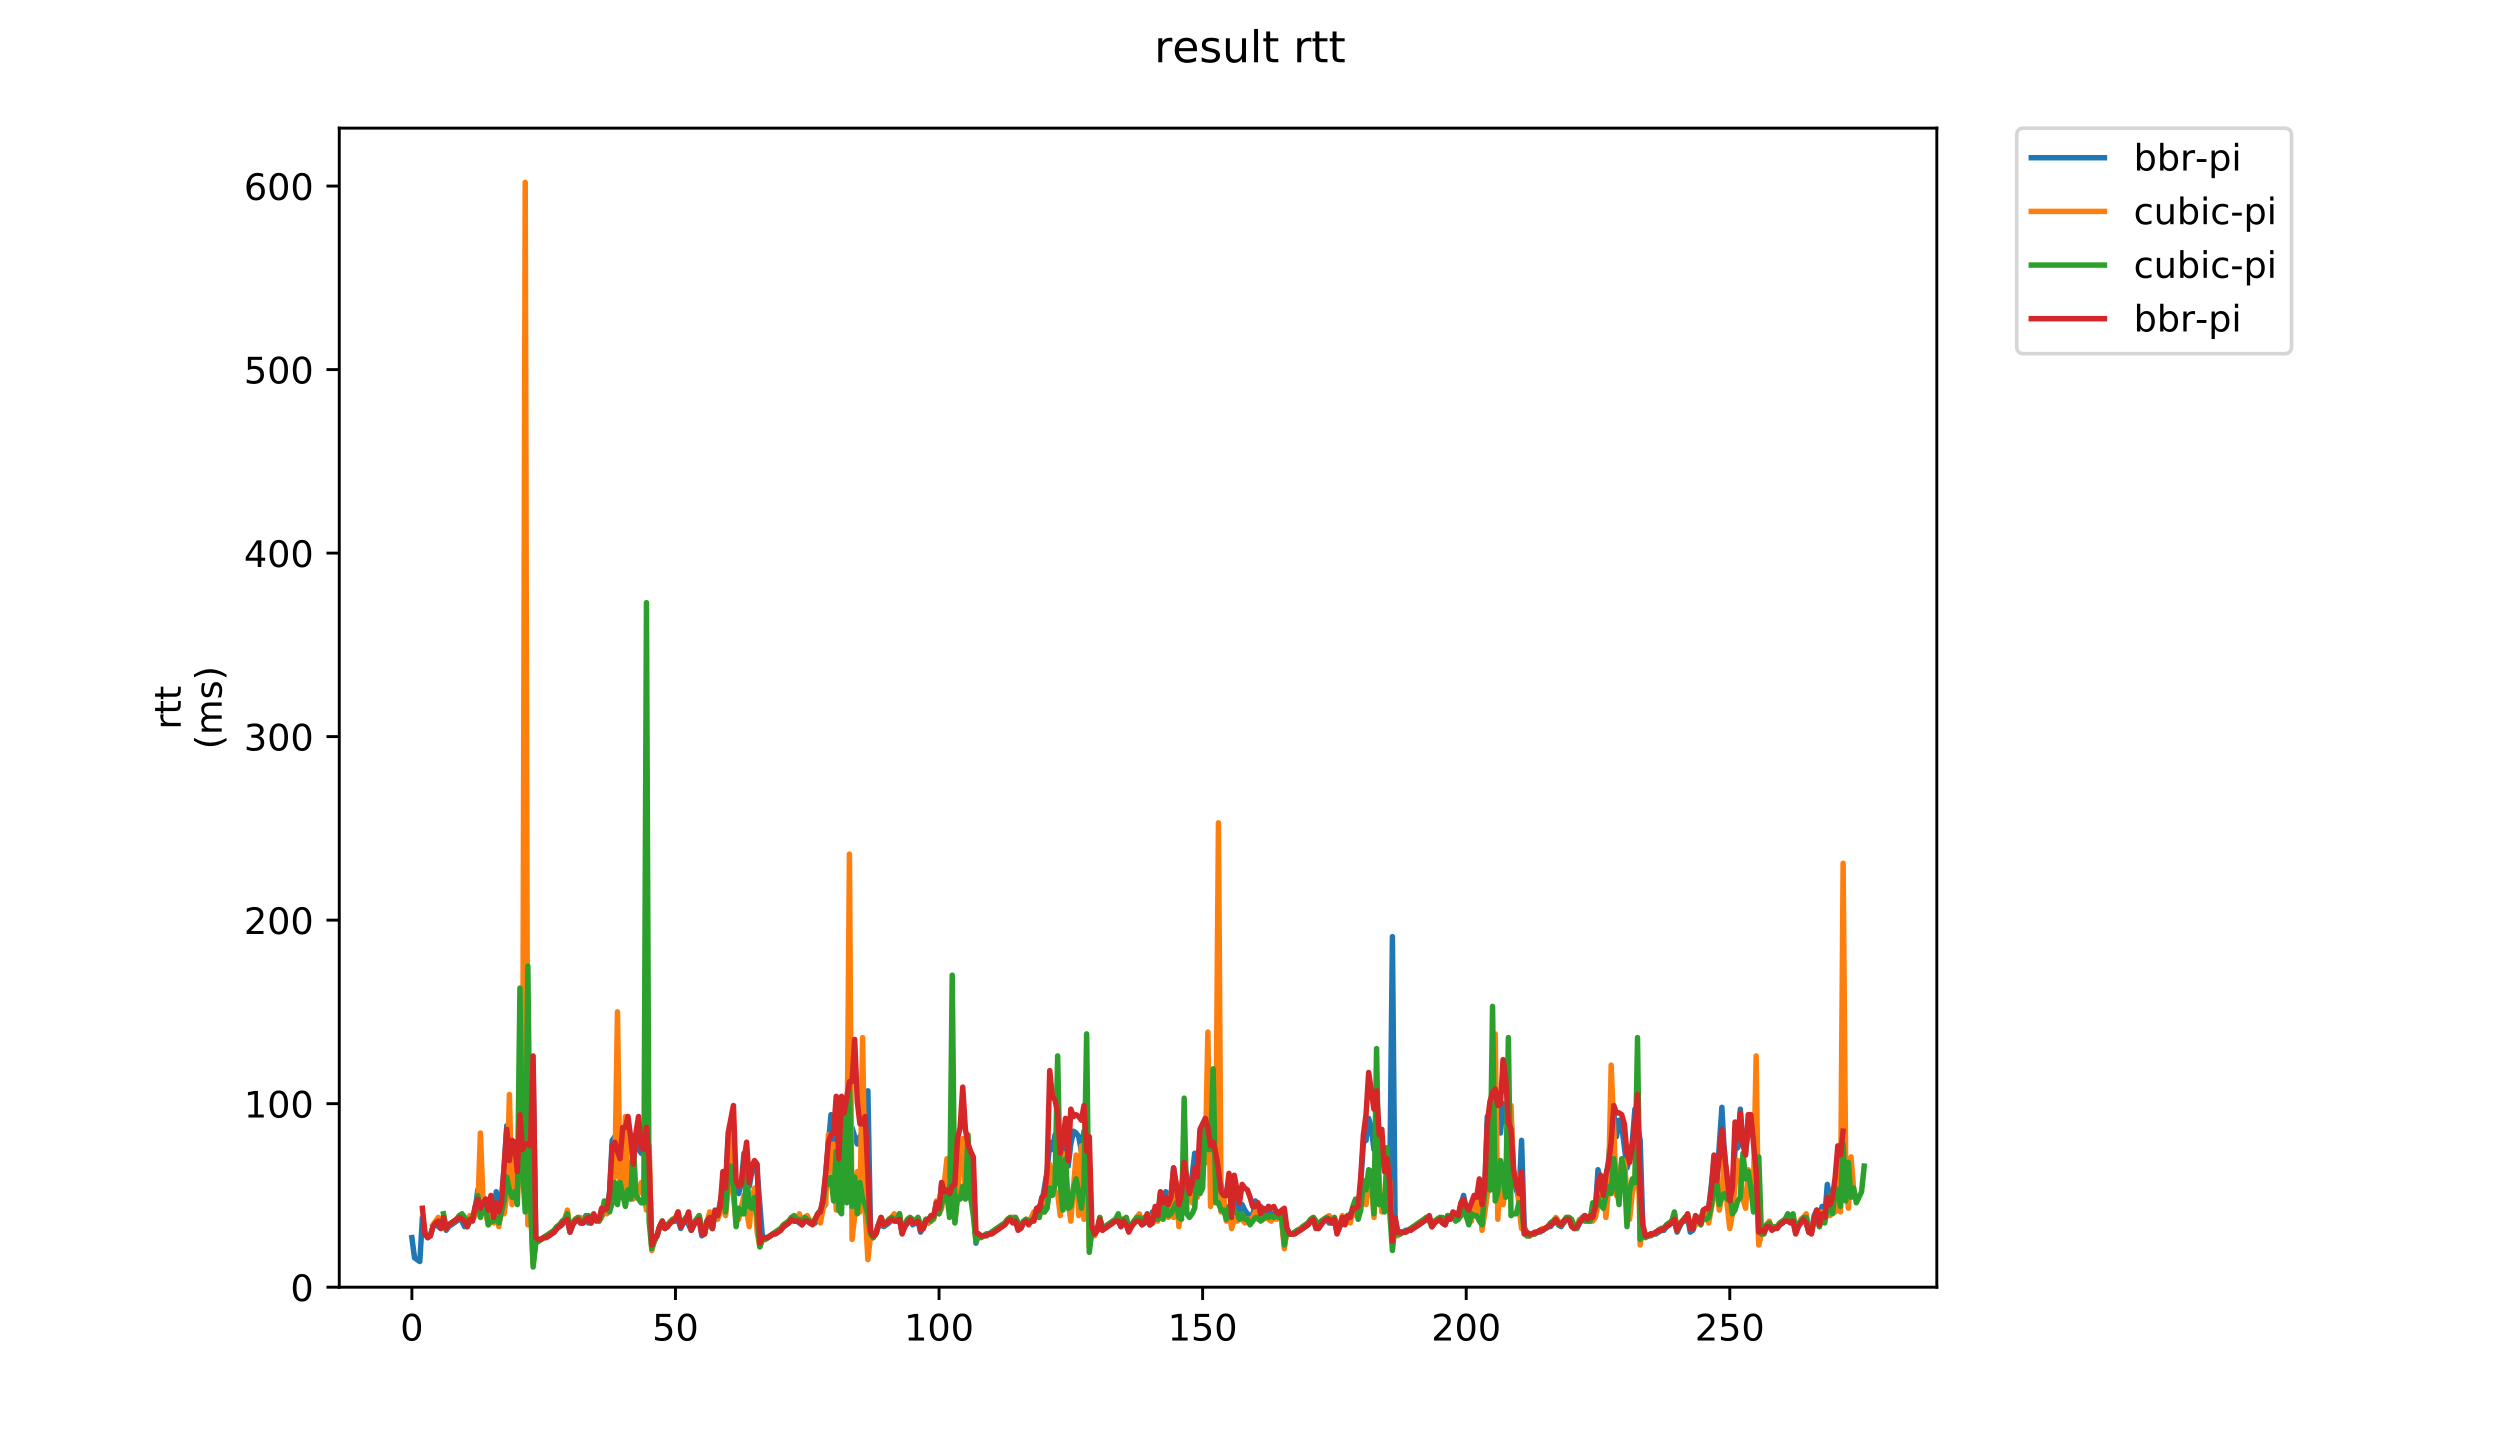 <?xml version="1.0" encoding="utf-8" standalone="no"?>
<!DOCTYPE svg PUBLIC "-//W3C//DTD SVG 1.1//EN"
  "http://www.w3.org/Graphics/SVG/1.1/DTD/svg11.dtd">
<!-- Created with matplotlib (https://matplotlib.org/) -->
<svg height="396pt" version="1.1" viewBox="0 0 684 396" width="684pt" xmlns="http://www.w3.org/2000/svg" xmlns:xlink="http://www.w3.org/1999/xlink">
 <defs>
  <style type="text/css">
*{stroke-linecap:butt;stroke-linejoin:round;}
  </style>
 </defs>
 <g id="figure_1">
  <g id="patch_1">
   <path d="M 0 396 
L 684 396 
L 684 0 
L 0 0 
z
" style="fill:#ffffff;"/>
  </g>
  <g id="axes_1">
   <g id="patch_2">
    <path d="M 92.824 352.174 
L 529.913 352.174 
L 529.913 35.062 
L 92.824 35.062 
z
" style="fill:#ffffff;"/>
   </g>
   <g id="matplotlib.axis_1">
    <g id="xtick_1">
     <g id="line2d_1">
      <defs>
       <path d="M 0 0 
L 0 3.5 
" id="m12af68926f" style="stroke:#000000;stroke-width:0.8;"/>
      </defs>
      <g>
       <use style="stroke:#000000;stroke-width:0.8;" x="112.692" xlink:href="#m12af68926f" y="352.174"/>
      </g>
     </g>
     <g id="text_1">
      <!-- 0 -->
      <defs>
       <path d="M 31.781 66.406 
Q 24.172 66.406 20.328 58.906 
Q 16.5 51.422 16.5 36.375 
Q 16.5 21.391 20.328 13.891 
Q 24.172 6.391 31.781 6.391 
Q 39.453 6.391 43.281 13.891 
Q 47.125 21.391 47.125 36.375 
Q 47.125 51.422 43.281 58.906 
Q 39.453 66.406 31.781 66.406 
z
M 31.781 74.219 
Q 44.047 74.219 50.516 64.516 
Q 56.984 54.828 56.984 36.375 
Q 56.984 17.969 50.516 8.266 
Q 44.047 -1.422 31.781 -1.422 
Q 19.531 -1.422 13.062 8.266 
Q 6.594 17.969 6.594 36.375 
Q 6.594 54.828 13.062 64.516 
Q 19.531 74.219 31.781 74.219 
z
" id="DejaVuSans-48"/>
      </defs>
      <g transform="translate(109.51 366.773)scale(0.1 -0.1)">
       <use xlink:href="#DejaVuSans-48"/>
      </g>
     </g>
    </g>
    <g id="xtick_2">
     <g id="line2d_2">
      <g>
       <use style="stroke:#000000;stroke-width:0.8;" x="184.807" xlink:href="#m12af68926f" y="352.174"/>
      </g>
     </g>
     <g id="text_2">
      <!-- 50 -->
      <defs>
       <path d="M 10.797 72.906 
L 49.516 72.906 
L 49.516 64.594 
L 19.828 64.594 
L 19.828 46.734 
Q 21.969 47.469 24.109 47.828 
Q 26.266 48.188 28.422 48.188 
Q 40.625 48.188 47.75 41.5 
Q 54.891 34.812 54.891 23.391 
Q 54.891 11.625 47.562 5.094 
Q 40.234 -1.422 26.906 -1.422 
Q 22.312 -1.422 17.547 -0.641 
Q 12.797 0.141 7.719 1.703 
L 7.719 11.625 
Q 12.109 9.234 16.797 8.062 
Q 21.484 6.891 26.703 6.891 
Q 35.156 6.891 40.078 11.328 
Q 45.016 15.766 45.016 23.391 
Q 45.016 31 40.078 35.438 
Q 35.156 39.891 26.703 39.891 
Q 22.75 39.891 18.812 39.016 
Q 14.891 38.141 10.797 36.281 
z
" id="DejaVuSans-53"/>
      </defs>
      <g transform="translate(178.445 366.773)scale(0.1 -0.1)">
       <use xlink:href="#DejaVuSans-53"/>
       <use x="63.623" xlink:href="#DejaVuSans-48"/>
      </g>
     </g>
    </g>
    <g id="xtick_3">
     <g id="line2d_3">
      <g>
       <use style="stroke:#000000;stroke-width:0.8;" x="256.923" xlink:href="#m12af68926f" y="352.174"/>
      </g>
     </g>
     <g id="text_3">
      <!-- 100 -->
      <defs>
       <path d="M 12.406 8.297 
L 28.516 8.297 
L 28.516 63.922 
L 10.984 60.406 
L 10.984 69.391 
L 28.422 72.906 
L 38.281 72.906 
L 38.281 8.297 
L 54.391 8.297 
L 54.391 0 
L 12.406 0 
z
" id="DejaVuSans-49"/>
      </defs>
      <g transform="translate(247.379 366.773)scale(0.1 -0.1)">
       <use xlink:href="#DejaVuSans-49"/>
       <use x="63.623" xlink:href="#DejaVuSans-48"/>
       <use x="127.246" xlink:href="#DejaVuSans-48"/>
      </g>
     </g>
    </g>
    <g id="xtick_4">
     <g id="line2d_4">
      <g>
       <use style="stroke:#000000;stroke-width:0.8;" x="329.038" xlink:href="#m12af68926f" y="352.174"/>
      </g>
     </g>
     <g id="text_4">
      <!-- 150 -->
      <g transform="translate(319.494 366.773)scale(0.1 -0.1)">
       <use xlink:href="#DejaVuSans-49"/>
       <use x="63.623" xlink:href="#DejaVuSans-53"/>
       <use x="127.246" xlink:href="#DejaVuSans-48"/>
      </g>
     </g>
    </g>
    <g id="xtick_5">
     <g id="line2d_5">
      <g>
       <use style="stroke:#000000;stroke-width:0.8;" x="401.154" xlink:href="#m12af68926f" y="352.174"/>
      </g>
     </g>
     <g id="text_5">
      <!-- 200 -->
      <defs>
       <path d="M 19.188 8.297 
L 53.609 8.297 
L 53.609 0 
L 7.328 0 
L 7.328 8.297 
Q 12.938 14.109 22.625 23.891 
Q 32.328 33.688 34.812 36.531 
Q 39.547 41.844 41.422 45.531 
Q 43.312 49.219 43.312 52.781 
Q 43.312 58.594 39.234 62.25 
Q 35.156 65.922 28.609 65.922 
Q 23.969 65.922 18.812 64.312 
Q 13.672 62.703 7.812 59.422 
L 7.812 69.391 
Q 13.766 71.781 18.938 73 
Q 24.125 74.219 28.422 74.219 
Q 39.75 74.219 46.484 68.547 
Q 53.219 62.891 53.219 53.422 
Q 53.219 48.922 51.531 44.891 
Q 49.859 40.875 45.406 35.406 
Q 44.188 33.984 37.641 27.219 
Q 31.109 20.453 19.188 8.297 
z
" id="DejaVuSans-50"/>
      </defs>
      <g transform="translate(391.61 366.773)scale(0.1 -0.1)">
       <use xlink:href="#DejaVuSans-50"/>
       <use x="63.623" xlink:href="#DejaVuSans-48"/>
       <use x="127.246" xlink:href="#DejaVuSans-48"/>
      </g>
     </g>
    </g>
    <g id="xtick_6">
     <g id="line2d_6">
      <g>
       <use style="stroke:#000000;stroke-width:0.8;" x="473.269" xlink:href="#m12af68926f" y="352.174"/>
      </g>
     </g>
     <g id="text_6">
      <!-- 250 -->
      <g transform="translate(463.725 366.773)scale(0.1 -0.1)">
       <use xlink:href="#DejaVuSans-50"/>
       <use x="63.623" xlink:href="#DejaVuSans-53"/>
       <use x="127.246" xlink:href="#DejaVuSans-48"/>
      </g>
     </g>
    </g>
   </g>
   <g id="matplotlib.axis_2">
    <g id="ytick_1">
     <g id="line2d_7">
      <defs>
       <path d="M 0 0 
L -3.5 0 
" id="m0a59cda50a" style="stroke:#000000;stroke-width:0.8;"/>
      </defs>
      <g>
       <use style="stroke:#000000;stroke-width:0.8;" x="92.824" xlink:href="#m0a59cda50a" y="352.174"/>
      </g>
     </g>
     <g id="text_7">
      <!-- 0 -->
      <g transform="translate(79.461 355.973)scale(0.1 -0.1)">
       <use xlink:href="#DejaVuSans-48"/>
      </g>
     </g>
    </g>
    <g id="ytick_2">
     <g id="line2d_8">
      <g>
       <use style="stroke:#000000;stroke-width:0.8;" x="92.824" xlink:href="#m0a59cda50a" y="301.963"/>
      </g>
     </g>
     <g id="text_8">
      <!-- 100 -->
      <g transform="translate(66.736 305.762)scale(0.1 -0.1)">
       <use xlink:href="#DejaVuSans-49"/>
       <use x="63.623" xlink:href="#DejaVuSans-48"/>
       <use x="127.246" xlink:href="#DejaVuSans-48"/>
      </g>
     </g>
    </g>
    <g id="ytick_3">
     <g id="line2d_9">
      <g>
       <use style="stroke:#000000;stroke-width:0.8;" x="92.824" xlink:href="#m0a59cda50a" y="251.751"/>
      </g>
     </g>
     <g id="text_9">
      <!-- 200 -->
      <g transform="translate(66.736 255.55)scale(0.1 -0.1)">
       <use xlink:href="#DejaVuSans-50"/>
       <use x="63.623" xlink:href="#DejaVuSans-48"/>
       <use x="127.246" xlink:href="#DejaVuSans-48"/>
      </g>
     </g>
    </g>
    <g id="ytick_4">
     <g id="line2d_10">
      <g>
       <use style="stroke:#000000;stroke-width:0.8;" x="92.824" xlink:href="#m0a59cda50a" y="201.539"/>
      </g>
     </g>
     <g id="text_10">
      <!-- 300 -->
      <defs>
       <path d="M 40.578 39.312 
Q 47.656 37.797 51.625 33 
Q 55.609 28.219 55.609 21.188 
Q 55.609 10.406 48.188 4.484 
Q 40.766 -1.422 27.094 -1.422 
Q 22.516 -1.422 17.656 -0.516 
Q 12.797 0.391 7.625 2.203 
L 7.625 11.719 
Q 11.719 9.328 16.594 8.109 
Q 21.484 6.891 26.812 6.891 
Q 36.078 6.891 40.938 10.547 
Q 45.797 14.203 45.797 21.188 
Q 45.797 27.641 41.281 31.266 
Q 36.766 34.906 28.719 34.906 
L 20.219 34.906 
L 20.219 43.016 
L 29.109 43.016 
Q 36.375 43.016 40.234 45.922 
Q 44.094 48.828 44.094 54.297 
Q 44.094 59.906 40.109 62.906 
Q 36.141 65.922 28.719 65.922 
Q 24.656 65.922 20.016 65.031 
Q 15.375 64.156 9.812 62.312 
L 9.812 71.094 
Q 15.438 72.656 20.344 73.438 
Q 25.25 74.219 29.594 74.219 
Q 40.828 74.219 47.359 69.109 
Q 53.906 64.016 53.906 55.328 
Q 53.906 49.266 50.438 45.094 
Q 46.969 40.922 40.578 39.312 
z
" id="DejaVuSans-51"/>
      </defs>
      <g transform="translate(66.736 205.338)scale(0.1 -0.1)">
       <use xlink:href="#DejaVuSans-51"/>
       <use x="63.623" xlink:href="#DejaVuSans-48"/>
       <use x="127.246" xlink:href="#DejaVuSans-48"/>
      </g>
     </g>
    </g>
    <g id="ytick_5">
     <g id="line2d_11">
      <g>
       <use style="stroke:#000000;stroke-width:0.8;" x="92.824" xlink:href="#m0a59cda50a" y="151.328"/>
      </g>
     </g>
     <g id="text_11">
      <!-- 400 -->
      <defs>
       <path d="M 37.797 64.312 
L 12.891 25.391 
L 37.797 25.391 
z
M 35.203 72.906 
L 47.609 72.906 
L 47.609 25.391 
L 58.016 25.391 
L 58.016 17.188 
L 47.609 17.188 
L 47.609 0 
L 37.797 0 
L 37.797 17.188 
L 4.891 17.188 
L 4.891 26.703 
z
" id="DejaVuSans-52"/>
      </defs>
      <g transform="translate(66.736 155.127)scale(0.1 -0.1)">
       <use xlink:href="#DejaVuSans-52"/>
       <use x="63.623" xlink:href="#DejaVuSans-48"/>
       <use x="127.246" xlink:href="#DejaVuSans-48"/>
      </g>
     </g>
    </g>
    <g id="ytick_6">
     <g id="line2d_12">
      <g>
       <use style="stroke:#000000;stroke-width:0.8;" x="92.824" xlink:href="#m0a59cda50a" y="101.116"/>
      </g>
     </g>
     <g id="text_12">
      <!-- 500 -->
      <g transform="translate(66.736 104.915)scale(0.1 -0.1)">
       <use xlink:href="#DejaVuSans-53"/>
       <use x="63.623" xlink:href="#DejaVuSans-48"/>
       <use x="127.246" xlink:href="#DejaVuSans-48"/>
      </g>
     </g>
    </g>
    <g id="ytick_7">
     <g id="line2d_13">
      <g>
       <use style="stroke:#000000;stroke-width:0.8;" x="92.824" xlink:href="#m0a59cda50a" y="50.904"/>
      </g>
     </g>
     <g id="text_13">
      <!-- 600 -->
      <defs>
       <path d="M 33.016 40.375 
Q 26.375 40.375 22.484 35.828 
Q 18.609 31.297 18.609 23.391 
Q 18.609 15.531 22.484 10.953 
Q 26.375 6.391 33.016 6.391 
Q 39.656 6.391 43.531 10.953 
Q 47.406 15.531 47.406 23.391 
Q 47.406 31.297 43.531 35.828 
Q 39.656 40.375 33.016 40.375 
z
M 52.594 71.297 
L 52.594 62.312 
Q 48.875 64.062 45.094 64.984 
Q 41.312 65.922 37.594 65.922 
Q 27.828 65.922 22.672 59.328 
Q 17.531 52.734 16.797 39.406 
Q 19.672 43.656 24.016 45.922 
Q 28.375 48.188 33.594 48.188 
Q 44.578 48.188 50.953 41.516 
Q 57.328 34.859 57.328 23.391 
Q 57.328 12.156 50.688 5.359 
Q 44.047 -1.422 33.016 -1.422 
Q 20.359 -1.422 13.672 8.266 
Q 6.984 17.969 6.984 36.375 
Q 6.984 53.656 15.188 63.938 
Q 23.391 74.219 37.203 74.219 
Q 40.922 74.219 44.703 73.484 
Q 48.484 72.75 52.594 71.297 
z
" id="DejaVuSans-54"/>
      </defs>
      <g transform="translate(66.736 54.703)scale(0.1 -0.1)">
       <use xlink:href="#DejaVuSans-54"/>
       <use x="63.623" xlink:href="#DejaVuSans-48"/>
       <use x="127.246" xlink:href="#DejaVuSans-48"/>
      </g>
     </g>
    </g>
    <g id="text_14">
     <!-- rtt -->
     <defs>
      <path d="M 41.109 46.297 
Q 39.594 47.172 37.812 47.578 
Q 36.031 48 33.891 48 
Q 26.266 48 22.188 43.047 
Q 18.109 38.094 18.109 28.812 
L 18.109 0 
L 9.078 0 
L 9.078 54.688 
L 18.109 54.688 
L 18.109 46.188 
Q 20.953 51.172 25.484 53.578 
Q 30.031 56 36.531 56 
Q 37.453 56 38.578 55.875 
Q 39.703 55.766 41.062 55.516 
z
" id="DejaVuSans-114"/>
      <path d="M 18.312 70.219 
L 18.312 54.688 
L 36.812 54.688 
L 36.812 47.703 
L 18.312 47.703 
L 18.312 18.016 
Q 18.312 11.328 20.141 9.422 
Q 21.969 7.516 27.594 7.516 
L 36.812 7.516 
L 36.812 0 
L 27.594 0 
Q 17.188 0 13.234 3.875 
Q 9.281 7.766 9.281 18.016 
L 9.281 47.703 
L 2.688 47.703 
L 2.688 54.688 
L 9.281 54.688 
L 9.281 70.219 
z
" id="DejaVuSans-116"/>
     </defs>
     <g transform="translate(49.459 199.594)rotate(-90)scale(0.1 -0.1)">
      <use xlink:href="#DejaVuSans-114"/>
      <use x="41.113" xlink:href="#DejaVuSans-116"/>
      <use x="80.322" xlink:href="#DejaVuSans-116"/>
     </g>
     <!-- (ms) -->
     <defs>
      <path d="M 31 75.875 
Q 24.469 64.656 21.281 53.656 
Q 18.109 42.672 18.109 31.391 
Q 18.109 20.125 21.312 9.062 
Q 24.516 -2 31 -13.188 
L 23.188 -13.188 
Q 15.875 -1.703 12.234 9.375 
Q 8.594 20.453 8.594 31.391 
Q 8.594 42.281 12.203 53.312 
Q 15.828 64.359 23.188 75.875 
z
" id="DejaVuSans-40"/>
      <path d="M 52 44.188 
Q 55.375 50.25 60.062 53.125 
Q 64.75 56 71.094 56 
Q 79.641 56 84.281 50.016 
Q 88.922 44.047 88.922 33.016 
L 88.922 0 
L 79.891 0 
L 79.891 32.719 
Q 79.891 40.578 77.094 44.375 
Q 74.312 48.188 68.609 48.188 
Q 61.625 48.188 57.562 43.547 
Q 53.516 38.922 53.516 30.906 
L 53.516 0 
L 44.484 0 
L 44.484 32.719 
Q 44.484 40.625 41.703 44.406 
Q 38.922 48.188 33.109 48.188 
Q 26.219 48.188 22.156 43.531 
Q 18.109 38.875 18.109 30.906 
L 18.109 0 
L 9.078 0 
L 9.078 54.688 
L 18.109 54.688 
L 18.109 46.188 
Q 21.188 51.219 25.484 53.609 
Q 29.781 56 35.688 56 
Q 41.656 56 45.828 52.969 
Q 50 49.953 52 44.188 
z
" id="DejaVuSans-109"/>
      <path d="M 44.281 53.078 
L 44.281 44.578 
Q 40.484 46.531 36.375 47.5 
Q 32.281 48.484 27.875 48.484 
Q 21.188 48.484 17.844 46.438 
Q 14.5 44.391 14.5 40.281 
Q 14.5 37.156 16.891 35.375 
Q 19.281 33.594 26.516 31.984 
L 29.594 31.297 
Q 39.156 29.25 43.188 25.516 
Q 47.219 21.781 47.219 15.094 
Q 47.219 7.469 41.188 3.016 
Q 35.156 -1.422 24.609 -1.422 
Q 20.219 -1.422 15.453 -0.562 
Q 10.688 0.297 5.422 2 
L 5.422 11.281 
Q 10.406 8.688 15.234 7.391 
Q 20.062 6.109 24.812 6.109 
Q 31.156 6.109 34.562 8.281 
Q 37.984 10.453 37.984 14.406 
Q 37.984 18.062 35.516 20.016 
Q 33.062 21.969 24.703 23.781 
L 21.578 24.516 
Q 13.234 26.266 9.516 29.906 
Q 5.812 33.547 5.812 39.891 
Q 5.812 47.609 11.281 51.797 
Q 16.75 56 26.812 56 
Q 31.781 56 36.172 55.266 
Q 40.578 54.547 44.281 53.078 
z
" id="DejaVuSans-115"/>
      <path d="M 8.016 75.875 
L 15.828 75.875 
Q 23.141 64.359 26.781 53.312 
Q 30.422 42.281 30.422 31.391 
Q 30.422 20.453 26.781 9.375 
Q 23.141 -1.703 15.828 -13.188 
L 8.016 -13.188 
Q 14.5 -2 17.703 9.062 
Q 20.906 20.125 20.906 31.391 
Q 20.906 42.672 17.703 53.656 
Q 14.5 64.656 8.016 75.875 
z
" id="DejaVuSans-41"/>
     </defs>
     <g transform="translate(60.657 204.995)rotate(-90)scale(0.1 -0.1)">
      <use xlink:href="#DejaVuSans-40"/>
      <use x="39.014" xlink:href="#DejaVuSans-109"/>
      <use x="136.426" xlink:href="#DejaVuSans-115"/>
      <use x="188.525" xlink:href="#DejaVuSans-41"/>
     </g>
    </g>
   </g>
   <g id="line2d_14">
    <path clip-path="url(#p6d55ad04b4)" d="M 112.692 338.617 
L 113.413 344.14 
L 114.855 345.145 
L 115.576 333.094 
L 116.297 337.613 
L 117.019 338.617 
L 117.74 338.115 
L 118.461 335.604 
L 119.182 334.6 
L 119.903 335.604 
L 120.624 336.106 
L 121.345 334.6 
L 122.067 336.609 
L 122.788 335.604 
L 125.672 333.596 
L 126.394 334.098 
L 127.115 335.604 
L 127.836 335.102 
L 128.557 333.094 
L 129.278 333.596 
L 129.999 331.085 
L 130.72 325.562 
L 131.442 330.081 
L 132.163 328.073 
L 132.884 328.073 
L 133.605 330.081 
L 134.326 327.57 
L 135.047 333.094 
L 135.769 326.064 
L 136.49 331.587 
L 137.211 328.073 
L 137.932 319.537 
L 138.653 307.988 
L 139.374 314.013 
L 140.095 312.005 
L 140.817 314.515 
L 141.538 319.034 
L 142.259 309.996 
L 142.98 309.996 
L 143.701 312.005 
L 144.422 315.018 
L 145.144 311.503 
L 145.865 293.929 
L 146.586 338.617 
L 147.307 339.119 
L 148.028 339.119 
L 149.471 338.115 
L 150.192 338.115 
L 151.634 337.111 
L 152.355 336.106 
L 153.797 335.102 
L 155.24 333.094 
L 155.961 337.111 
L 156.682 335.102 
L 157.403 334.098 
L 158.124 333.596 
L 158.846 334.6 
L 159.567 334.6 
L 160.288 332.592 
L 161.009 334.6 
L 163.172 333.094 
L 163.894 333.596 
L 164.615 332.592 
L 165.336 330.583 
L 166.057 331.587 
L 166.778 326.064 
L 167.499 312.005 
L 168.221 311.001 
L 168.942 317.528 
L 170.384 310.498 
L 171.105 312.005 
L 171.826 309.494 
L 172.547 312.507 
L 173.269 317.026 
L 173.99 312.005 
L 174.711 314.515 
L 175.432 315.52 
L 176.153 307.988 
L 176.874 307.486 
L 177.596 317.026 
L 178.317 340.625 
L 179.038 339.119 
L 179.759 338.115 
L 180.48 335.604 
L 181.201 335.604 
L 181.923 336.106 
L 182.644 335.604 
L 183.365 334.6 
L 184.086 334.098 
L 184.807 334.098 
L 185.528 333.596 
L 186.249 336.106 
L 186.971 334.6 
L 187.692 333.596 
L 189.134 336.609 
L 189.855 335.102 
L 190.576 334.098 
L 191.298 333.596 
L 192.019 338.115 
L 192.74 337.613 
L 193.461 334.098 
L 194.182 334.098 
L 194.903 336.106 
L 195.624 332.09 
L 196.346 332.592 
L 197.067 329.579 
L 197.788 324.558 
L 198.509 325.06 
L 199.23 311.503 
L 200.673 315.52 
L 201.394 324.558 
L 202.115 326.566 
L 202.836 323.554 
L 203.557 315.52 
L 204.278 316.022 
L 204.999 324.558 
L 205.721 320.541 
L 206.442 318.03 
L 207.163 320.541 
L 208.605 338.617 
L 210.048 338.617 
L 215.817 334.6 
L 216.538 333.596 
L 217.259 334.098 
L 217.98 334.098 
L 219.423 335.102 
L 220.144 334.098 
L 220.865 334.098 
L 221.586 334.6 
L 223.028 334.6 
L 223.75 333.094 
L 224.471 332.09 
L 225.192 328.073 
L 225.913 321.545 
L 227.355 304.975 
L 228.076 313.009 
L 228.798 312.005 
L 229.519 321.545 
L 230.24 311.001 
L 230.961 307.988 
L 231.682 316.022 
L 232.403 315.018 
L 233.125 308.49 
L 233.846 311.001 
L 234.567 313.009 
L 235.288 311.001 
L 236.009 309.494 
L 236.73 309.494 
L 237.451 298.448 
L 238.173 337.111 
L 238.894 338.617 
L 239.615 337.613 
L 240.336 335.604 
L 241.057 335.102 
L 241.778 335.604 
L 243.221 334.6 
L 244.663 332.592 
L 245.384 334.098 
L 246.105 333.596 
L 246.826 337.111 
L 247.548 335.604 
L 248.99 333.596 
L 249.711 335.102 
L 250.432 334.6 
L 251.153 333.596 
L 251.875 337.111 
L 253.317 334.098 
L 254.038 334.6 
L 254.759 332.592 
L 255.48 333.094 
L 256.201 329.077 
L 256.923 331.587 
L 257.644 323.554 
L 258.365 327.068 
L 259.086 326.566 
L 260.528 322.549 
L 261.25 325.562 
L 261.971 317.528 
L 262.692 312.507 
L 263.413 312.005 
L 264.134 315.018 
L 264.855 315.018 
L 265.577 315.52 
L 266.298 323.051 
L 267.019 340.123 
L 267.74 337.613 
L 268.461 338.115 
L 269.182 338.115 
L 269.903 337.613 
L 270.625 337.613 
L 277.115 333.094 
L 277.836 333.596 
L 278.557 336.106 
L 279.278 336.106 
L 280 334.6 
L 280.721 334.098 
L 281.442 334.6 
L 282.163 333.596 
L 282.884 333.094 
L 283.605 331.085 
L 285.048 329.077 
L 286.49 320.541 
L 287.211 312.507 
L 287.932 314.515 
L 288.653 310.498 
L 289.375 312.507 
L 290.096 318.03 
L 290.817 315.018 
L 291.538 314.013 
L 292.259 319.034 
L 292.98 313.009 
L 293.702 309.494 
L 294.423 309.996 
L 295.144 311.001 
L 295.865 315.018 
L 296.586 309.494 
L 297.307 316.022 
L 298.029 334.6 
L 298.75 335.604 
L 299.471 337.613 
L 300.192 336.609 
L 300.913 333.596 
L 301.634 336.106 
L 304.519 334.098 
L 305.24 334.098 
L 305.961 333.596 
L 306.682 335.604 
L 307.404 334.098 
L 308.125 333.596 
L 308.846 336.609 
L 311.009 333.596 
L 311.73 333.596 
L 312.452 335.102 
L 313.173 334.6 
L 313.894 332.592 
L 314.615 335.102 
L 315.336 331.587 
L 316.057 331.085 
L 316.779 333.094 
L 317.5 326.566 
L 318.221 330.081 
L 318.942 326.064 
L 319.663 328.575 
L 320.384 327.068 
L 321.105 319.537 
L 322.548 331.085 
L 323.99 319.034 
L 325.432 328.073 
L 326.875 315.52 
L 327.596 321.545 
L 328.317 314.515 
L 329.038 308.992 
L 329.759 311.503 
L 330.48 313.511 
L 331.202 315.018 
L 331.923 313.009 
L 332.644 319.034 
L 333.365 321.043 
L 334.807 327.57 
L 335.529 327.068 
L 336.25 323.554 
L 336.971 322.047 
L 337.692 325.06 
L 338.413 329.579 
L 339.134 331.085 
L 339.856 329.579 
L 340.577 331.085 
L 341.298 332.09 
L 342.019 332.592 
L 342.74 332.592 
L 343.461 328.575 
L 344.182 329.579 
L 344.904 330.081 
L 345.625 333.094 
L 346.346 332.592 
L 347.067 330.081 
L 347.788 333.596 
L 348.509 332.09 
L 349.231 331.587 
L 349.952 331.587 
L 350.673 333.596 
L 351.394 340.123 
L 352.115 336.106 
L 352.836 337.613 
L 353.557 337.613 
L 355 336.609 
L 355.721 336.609 
L 357.884 335.102 
L 358.606 334.098 
L 359.327 333.596 
L 360.048 335.604 
L 360.769 336.106 
L 361.49 334.6 
L 362.932 333.596 
L 363.654 334.6 
L 364.375 334.6 
L 365.096 333.596 
L 365.817 337.111 
L 366.538 335.604 
L 367.259 333.094 
L 367.981 334.6 
L 368.702 333.094 
L 369.423 332.09 
L 370.144 331.587 
L 370.865 329.579 
L 371.586 331.587 
L 372.308 323.554 
L 373.029 312.507 
L 373.75 312.005 
L 374.471 305.979 
L 375.192 308.49 
L 375.913 314.515 
L 376.634 311.001 
L 377.356 313.511 
L 378.077 315.018 
L 378.798 320.039 
L 379.519 317.026 
L 380.24 323.554 
L 380.961 256.27 
L 381.683 333.094 
L 382.404 337.111 
L 383.846 337.111 
L 384.567 336.609 
L 385.288 336.609 
L 386.731 335.604 
L 387.452 335.604 
L 389.615 334.098 
L 390.336 333.094 
L 391.058 334.098 
L 391.779 335.604 
L 393.221 333.596 
L 393.942 333.596 
L 394.663 334.6 
L 395.384 335.102 
L 396.106 332.592 
L 396.827 333.094 
L 397.548 332.592 
L 398.99 332.592 
L 399.711 329.579 
L 400.433 327.068 
L 401.154 330.583 
L 401.875 331.085 
L 402.596 330.583 
L 403.317 329.579 
L 404.038 327.57 
L 404.759 324.558 
L 405.481 330.081 
L 406.202 327.068 
L 406.923 305.477 
L 407.644 308.49 
L 409.086 297.946 
L 409.808 302.967 
L 410.529 309.996 
L 411.25 301.963 
L 411.971 306.984 
L 412.692 307.486 
L 413.413 304.975 
L 414.135 322.047 
L 414.856 325.562 
L 415.577 327.57 
L 416.298 312.005 
L 417.019 335.604 
L 417.74 337.613 
L 418.461 338.115 
L 419.183 337.613 
L 419.904 337.613 
L 420.625 337.111 
L 421.346 337.111 
L 423.51 335.604 
L 424.231 335.604 
L 424.952 334.6 
L 425.673 334.098 
L 426.394 335.102 
L 427.115 335.604 
L 428.558 333.596 
L 429.279 333.596 
L 430 334.6 
L 430.721 336.106 
L 431.442 336.106 
L 432.885 333.094 
L 433.606 332.592 
L 434.327 333.094 
L 435.048 333.094 
L 435.769 333.596 
L 436.49 331.085 
L 437.211 320.039 
L 437.933 323.051 
L 438.654 327.068 
L 440.096 317.528 
L 440.817 308.992 
L 441.538 304.473 
L 442.26 311.001 
L 442.981 306.482 
L 443.702 307.988 
L 445.144 319.537 
L 445.865 317.026 
L 446.587 312.507 
L 447.308 303.469 
L 448.75 312.005 
L 449.471 335.604 
L 450.192 338.115 
L 451.635 338.115 
L 452.356 337.613 
L 453.077 337.613 
L 454.519 336.609 
L 455.24 336.609 
L 455.962 335.604 
L 458.125 334.098 
L 458.846 337.111 
L 460.288 334.098 
L 461.01 334.098 
L 461.731 333.094 
L 462.452 337.111 
L 463.173 336.609 
L 463.894 334.6 
L 464.615 334.6 
L 465.337 333.596 
L 466.058 331.085 
L 466.779 333.094 
L 467.5 330.583 
L 468.942 318.03 
L 469.663 324.056 
L 471.106 302.967 
L 471.827 316.524 
L 473.269 329.077 
L 473.99 325.06 
L 474.712 314.515 
L 475.433 314.013 
L 476.154 303.469 
L 476.875 313.511 
L 477.596 315.018 
L 478.317 309.494 
L 479.038 310.498 
L 479.76 309.996 
L 480.481 315.52 
L 481.202 340.123 
L 481.923 336.609 
L 482.644 337.111 
L 483.365 335.102 
L 484.087 334.6 
L 484.808 336.106 
L 485.529 336.106 
L 487.692 334.6 
L 488.414 333.596 
L 489.135 333.596 
L 489.856 334.098 
L 490.577 334.098 
L 491.298 337.111 
L 492.74 334.098 
L 493.462 333.596 
L 494.183 334.6 
L 494.904 337.111 
L 495.625 337.111 
L 496.346 332.592 
L 497.067 331.085 
L 497.789 334.098 
L 498.51 330.081 
L 499.231 333.094 
L 499.952 324.056 
L 500.673 328.073 
L 501.394 326.064 
L 501.394 326.064 
" style="fill:none;stroke:#1f77b4;stroke-linecap:square;stroke-width:1.5;"/>
   </g>
   <g id="line2d_15">
    <path clip-path="url(#p6d55ad04b4)" d="M 118.459 335.102 
L 119.902 333.094 
L 120.623 335.604 
L 121.344 332.592 
L 122.065 336.106 
L 122.786 335.102 
L 124.95 333.596 
L 125.671 332.592 
L 126.392 333.596 
L 127.113 333.094 
L 127.834 335.604 
L 128.556 332.592 
L 129.277 333.596 
L 129.998 332.592 
L 130.719 331.085 
L 131.44 309.996 
L 132.161 328.575 
L 133.604 335.102 
L 134.325 330.081 
L 135.046 334.6 
L 135.767 331.085 
L 136.488 335.604 
L 137.209 331.085 
L 137.931 332.09 
L 138.652 327.068 
L 139.373 299.452 
L 140.094 329.579 
L 140.815 314.013 
L 141.536 328.575 
L 142.258 315.018 
L 142.979 318.532 
L 143.7 49.9 
L 144.421 335.102 
L 145.142 329.077 
L 145.863 345.647 
L 146.584 339.621 
L 147.306 339.621 
L 151.633 336.609 
L 152.354 335.604 
L 153.796 334.6 
L 154.517 333.596 
L 155.238 331.085 
L 155.959 336.609 
L 156.681 334.6 
L 157.402 333.596 
L 158.123 333.094 
L 158.844 333.094 
L 159.565 334.098 
L 160.286 333.094 
L 161.008 332.592 
L 161.729 334.6 
L 162.45 333.596 
L 163.171 333.596 
L 163.892 334.098 
L 164.613 333.094 
L 165.334 331.085 
L 166.056 332.09 
L 166.777 328.073 
L 167.498 323.051 
L 168.219 322.047 
L 168.94 276.857 
L 169.661 327.57 
L 170.383 326.064 
L 171.104 305.477 
L 171.825 327.068 
L 172.546 318.03 
L 173.267 328.073 
L 173.988 326.064 
L 174.71 326.566 
L 175.431 323.554 
L 176.152 326.566 
L 176.873 331.085 
L 177.594 313.511 
L 178.315 342.132 
L 179.036 339.119 
L 179.758 338.115 
L 180.479 335.604 
L 181.2 334.098 
L 181.921 335.604 
L 182.642 335.102 
L 183.363 334.098 
L 184.806 333.094 
L 185.527 331.587 
L 186.248 335.102 
L 187.69 333.094 
L 188.411 333.094 
L 189.133 336.106 
L 189.854 334.6 
L 191.296 332.592 
L 192.017 336.106 
L 192.738 337.613 
L 193.46 334.098 
L 194.181 331.587 
L 194.902 336.106 
L 195.623 331.587 
L 196.344 333.596 
L 197.065 331.587 
L 197.786 328.575 
L 198.508 332.592 
L 199.229 325.06 
L 199.95 309.996 
L 200.671 327.068 
L 201.392 334.098 
L 202.113 333.596 
L 203.556 327.068 
L 204.998 335.604 
L 205.719 328.073 
L 206.44 325.06 
L 207.161 337.111 
L 207.883 341.128 
L 208.604 339.119 
L 209.325 339.119 
L 213.652 336.106 
L 214.373 335.102 
L 215.815 334.098 
L 216.537 333.094 
L 217.258 333.596 
L 217.979 333.596 
L 218.7 332.09 
L 219.421 334.6 
L 220.142 333.094 
L 220.863 332.592 
L 221.585 334.098 
L 222.306 334.6 
L 223.748 332.592 
L 224.469 334.6 
L 225.19 330.583 
L 225.912 329.579 
L 226.633 310.498 
L 227.354 320.541 
L 228.075 313.009 
L 228.796 331.085 
L 229.517 327.068 
L 230.238 327.57 
L 230.96 327.068 
L 231.681 325.06 
L 232.402 233.675 
L 233.123 339.119 
L 233.844 332.592 
L 234.565 320.541 
L 235.287 331.587 
L 236.008 283.886 
L 236.729 331.085 
L 237.45 344.642 
L 238.171 338.115 
L 238.892 338.617 
L 239.613 337.613 
L 240.335 335.102 
L 241.056 334.6 
L 241.777 335.102 
L 242.498 334.6 
L 243.219 333.596 
L 243.94 333.094 
L 244.662 332.09 
L 245.383 333.596 
L 246.104 332.09 
L 246.825 337.111 
L 247.546 335.102 
L 248.989 333.094 
L 249.71 334.6 
L 250.431 334.098 
L 251.152 333.094 
L 251.873 336.106 
L 252.594 336.106 
L 253.315 333.596 
L 254.037 334.6 
L 254.758 332.592 
L 255.479 333.596 
L 256.2 328.575 
L 256.921 332.09 
L 257.642 330.583 
L 259.085 317.026 
L 259.806 320.039 
L 260.527 325.562 
L 261.248 334.098 
L 261.969 327.57 
L 262.69 317.026 
L 263.412 311.503 
L 264.133 326.064 
L 264.854 322.549 
L 265.575 327.57 
L 266.296 331.085 
L 267.017 339.621 
L 267.739 338.115 
L 269.181 338.115 
L 269.902 337.613 
L 270.623 337.613 
L 274.95 334.6 
L 275.671 333.596 
L 276.392 333.094 
L 277.835 333.094 
L 278.556 334.6 
L 279.277 335.604 
L 280.719 333.596 
L 281.44 334.098 
L 282.162 333.094 
L 282.883 331.587 
L 283.604 332.09 
L 284.325 333.094 
L 285.046 329.077 
L 285.767 331.587 
L 286.489 328.575 
L 287.21 318.532 
L 288.652 326.064 
L 289.373 326.566 
L 290.094 332.592 
L 290.816 315.52 
L 291.537 319.034 
L 292.258 329.077 
L 292.979 334.098 
L 294.421 316.022 
L 295.142 332.592 
L 295.864 313.511 
L 296.585 333.596 
L 297.306 304.975 
L 298.027 341.128 
L 298.748 336.609 
L 299.469 338.115 
L 300.191 336.609 
L 300.912 333.094 
L 301.633 336.609 
L 302.354 335.604 
L 305.239 333.596 
L 305.96 333.596 
L 306.681 335.102 
L 307.402 333.596 
L 308.123 333.094 
L 308.844 336.106 
L 311.729 332.09 
L 312.45 334.6 
L 313.892 332.592 
L 314.614 335.102 
L 315.335 332.592 
L 316.056 332.09 
L 316.777 334.098 
L 317.498 329.077 
L 318.219 332.09 
L 318.941 328.575 
L 319.662 333.094 
L 320.383 326.566 
L 321.104 333.094 
L 321.825 323.554 
L 322.546 335.604 
L 323.267 329.077 
L 323.989 326.566 
L 324.71 326.064 
L 326.152 329.077 
L 326.873 326.566 
L 327.594 327.57 
L 328.316 321.043 
L 329.037 319.034 
L 329.758 318.03 
L 330.479 282.38 
L 331.2 330.081 
L 331.921 327.57 
L 332.643 315.018 
L 333.364 225.139 
L 334.085 331.587 
L 334.806 327.57 
L 335.527 334.098 
L 336.248 331.085 
L 336.969 336.106 
L 337.691 333.596 
L 338.412 334.098 
L 339.133 333.596 
L 339.854 333.596 
L 340.575 334.6 
L 341.296 333.596 
L 342.018 333.596 
L 342.739 333.094 
L 343.46 331.587 
L 344.181 333.596 
L 344.902 332.592 
L 345.623 333.094 
L 346.344 333.094 
L 347.787 334.098 
L 348.508 333.094 
L 349.229 333.596 
L 349.95 333.094 
L 350.671 334.098 
L 351.393 341.63 
L 352.114 336.609 
L 352.835 337.613 
L 353.556 337.613 
L 357.883 334.6 
L 358.604 333.596 
L 359.325 333.094 
L 360.046 334.098 
L 360.768 335.604 
L 361.489 334.098 
L 363.652 332.592 
L 364.373 334.098 
L 365.095 333.094 
L 365.816 336.106 
L 366.537 335.604 
L 367.258 332.592 
L 367.979 334.6 
L 368.7 333.596 
L 369.421 334.6 
L 370.143 331.085 
L 370.864 332.592 
L 371.585 328.575 
L 372.306 327.57 
L 373.027 326.064 
L 373.748 329.579 
L 374.47 323.554 
L 375.191 322.549 
L 375.912 333.094 
L 376.633 314.515 
L 378.075 331.587 
L 378.796 327.068 
L 379.518 330.081 
L 380.239 323.051 
L 380.96 337.111 
L 381.681 335.604 
L 382.402 338.115 
L 383.845 337.111 
L 384.566 337.111 
L 390.335 333.094 
L 391.056 333.596 
L 391.777 335.604 
L 392.498 334.098 
L 393.941 333.094 
L 394.662 334.098 
L 395.383 334.6 
L 396.104 332.592 
L 396.825 333.596 
L 397.546 332.09 
L 398.268 333.094 
L 398.989 333.596 
L 399.71 332.09 
L 400.431 330.081 
L 401.152 333.094 
L 401.873 332.592 
L 402.595 334.098 
L 403.316 328.073 
L 404.037 332.592 
L 404.758 323.554 
L 405.479 336.609 
L 406.2 332.09 
L 406.922 326.566 
L 407.643 325.06 
L 408.364 325.562 
L 409.085 282.882 
L 409.806 333.596 
L 410.527 322.047 
L 411.248 329.579 
L 411.97 324.558 
L 412.691 322.549 
L 413.412 302.465 
L 414.133 323.051 
L 414.854 321.545 
L 415.575 330.081 
L 416.297 336.106 
L 417.018 336.106 
L 417.739 338.115 
L 418.46 338.115 
L 419.181 337.613 
L 419.902 337.613 
L 422.066 336.106 
L 422.787 336.106 
L 423.508 335.604 
L 424.229 334.6 
L 424.95 334.098 
L 425.672 333.094 
L 427.114 335.102 
L 428.556 333.094 
L 429.277 333.094 
L 429.998 334.098 
L 430.72 335.604 
L 431.441 335.604 
L 432.162 333.596 
L 432.883 333.596 
L 433.604 332.592 
L 434.325 333.596 
L 435.047 334.098 
L 435.768 334.098 
L 436.489 333.094 
L 437.21 329.579 
L 437.931 329.579 
L 438.652 324.056 
L 439.374 333.094 
L 440.095 325.06 
L 440.816 291.418 
L 442.258 327.068 
L 442.979 323.051 
L 443.7 317.528 
L 444.422 317.528 
L 445.143 327.068 
L 445.864 333.596 
L 446.585 326.566 
L 447.306 323.554 
L 448.027 305.477 
L 448.749 340.625 
L 449.47 336.106 
L 450.191 338.115 
L 450.912 338.115 
L 451.633 337.613 
L 452.354 337.613 
L 454.518 336.106 
L 455.239 336.106 
L 455.96 335.102 
L 457.402 334.098 
L 458.124 332.09 
L 458.845 336.609 
L 459.566 334.6 
L 460.287 334.098 
L 461.008 333.094 
L 461.729 332.592 
L 462.45 335.604 
L 463.172 335.604 
L 463.893 335.102 
L 464.614 333.094 
L 465.335 335.102 
L 466.056 331.085 
L 466.777 332.592 
L 467.499 334.6 
L 468.941 326.566 
L 469.662 324.056 
L 470.383 331.085 
L 471.104 327.57 
L 471.825 315.018 
L 472.547 329.579 
L 473.268 336.106 
L 473.989 332.09 
L 474.71 324.056 
L 475.431 317.528 
L 476.874 328.073 
L 477.595 330.583 
L 478.316 320.039 
L 479.037 325.06 
L 479.758 324.558 
L 480.479 288.907 
L 481.201 340.625 
L 481.922 337.613 
L 482.643 337.111 
L 483.364 335.102 
L 484.085 334.098 
L 484.806 336.106 
L 485.527 335.604 
L 486.249 335.604 
L 486.97 334.6 
L 489.133 333.094 
L 489.854 333.596 
L 490.576 332.592 
L 491.297 336.609 
L 492.739 333.596 
L 493.46 333.094 
L 494.181 332.09 
L 494.902 336.609 
L 495.624 336.609 
L 496.345 333.596 
L 497.066 332.592 
L 497.787 335.604 
L 498.508 331.587 
L 499.229 334.098 
L 499.951 330.081 
L 500.672 332.592 
L 501.393 327.57 
L 502.114 331.587 
L 502.835 322.047 
L 503.556 331.587 
L 504.277 236.185 
L 504.999 322.047 
L 505.72 330.583 
L 506.441 316.524 
L 507.162 325.562 
L 507.162 325.562 
" style="fill:none;stroke:#ff7f0e;stroke-linecap:square;stroke-width:1.5;"/>
   </g>
   <g id="line2d_16">
    <path clip-path="url(#p6d55ad04b4)" d="M 121.343 332.09 
L 122.064 336.106 
L 122.785 335.102 
L 124.948 333.596 
L 125.67 332.592 
L 126.391 332.09 
L 127.112 333.094 
L 127.833 335.604 
L 128.554 334.098 
L 129.275 333.596 
L 129.996 330.583 
L 130.718 327.068 
L 131.439 333.094 
L 132.16 330.583 
L 132.881 330.081 
L 133.602 335.102 
L 134.323 334.098 
L 135.045 334.098 
L 135.766 333.094 
L 136.487 334.6 
L 137.929 328.575 
L 138.65 322.047 
L 139.371 325.562 
L 140.093 327.57 
L 140.814 326.064 
L 141.535 329.579 
L 142.256 270.329 
L 142.977 320.039 
L 143.698 331.587 
L 144.42 264.304 
L 145.141 329.077 
L 145.862 346.651 
L 146.583 340.123 
L 151.631 336.609 
L 152.352 335.604 
L 153.073 335.102 
L 153.795 334.098 
L 154.516 333.596 
L 155.237 332.09 
L 155.958 336.609 
L 156.679 334.6 
L 157.4 333.596 
L 158.121 333.094 
L 158.843 334.098 
L 159.564 334.098 
L 160.285 333.094 
L 161.006 332.592 
L 161.727 334.6 
L 162.448 333.094 
L 163.17 333.094 
L 163.891 334.098 
L 164.612 332.592 
L 165.333 328.575 
L 166.775 331.587 
L 167.497 329.077 
L 168.218 323.554 
L 168.939 329.579 
L 169.66 323.554 
L 171.102 330.081 
L 171.823 325.562 
L 172.545 328.073 
L 173.266 312.507 
L 173.987 327.068 
L 175.429 329.077 
L 176.15 329.077 
L 176.872 164.885 
L 177.593 334.098 
L 178.314 341.63 
L 179.035 339.621 
L 179.756 338.115 
L 180.477 335.604 
L 181.198 334.098 
L 181.92 336.106 
L 182.641 335.102 
L 183.362 334.6 
L 184.083 333.596 
L 184.804 333.596 
L 185.525 332.592 
L 186.247 335.102 
L 187.689 333.094 
L 188.41 333.094 
L 189.131 336.106 
L 189.852 334.6 
L 191.295 332.592 
L 192.016 336.106 
L 192.737 337.613 
L 193.458 334.098 
L 194.179 333.094 
L 194.9 336.106 
L 195.622 331.587 
L 196.343 332.592 
L 197.785 325.06 
L 198.506 331.587 
L 199.227 321.545 
L 199.948 319.034 
L 200.67 324.558 
L 201.391 335.604 
L 202.112 330.583 
L 202.833 332.09 
L 203.554 332.09 
L 204.275 321.043 
L 204.997 330.081 
L 205.718 330.583 
L 206.439 327.57 
L 207.16 333.094 
L 207.881 341.128 
L 208.602 339.119 
L 209.324 339.119 
L 213.65 336.106 
L 214.372 335.102 
L 215.814 334.098 
L 216.535 333.094 
L 217.256 332.592 
L 217.977 333.596 
L 218.699 333.596 
L 219.42 334.6 
L 220.141 333.094 
L 222.304 334.6 
L 223.025 333.596 
L 223.747 332.09 
L 224.468 331.085 
L 225.189 329.077 
L 225.91 323.554 
L 226.631 324.056 
L 227.352 322.047 
L 228.074 328.575 
L 228.795 315.018 
L 229.516 331.085 
L 230.237 332.09 
L 230.958 301.46 
L 231.679 329.077 
L 232.4 296.439 
L 233.122 330.081 
L 233.843 322.047 
L 234.564 332.09 
L 235.285 323.554 
L 236.006 328.073 
L 236.727 329.579 
L 237.449 332.592 
L 238.17 337.613 
L 238.891 338.617 
L 239.612 337.613 
L 240.333 335.102 
L 241.054 333.094 
L 241.776 335.102 
L 242.497 334.6 
L 243.218 333.596 
L 243.939 333.094 
L 244.66 333.596 
L 245.381 333.596 
L 246.102 332.09 
L 246.824 337.111 
L 247.545 335.102 
L 248.266 333.596 
L 248.987 333.094 
L 250.429 334.098 
L 251.151 333.094 
L 251.872 335.102 
L 252.593 336.106 
L 253.314 333.596 
L 254.035 333.596 
L 254.756 334.098 
L 255.477 333.094 
L 256.199 331.085 
L 256.92 332.09 
L 257.641 329.579 
L 258.362 326.064 
L 259.083 327.068 
L 259.804 333.094 
L 260.526 266.814 
L 261.247 334.6 
L 261.968 327.57 
L 262.689 328.073 
L 263.41 324.558 
L 264.131 328.073 
L 264.852 310.498 
L 265.574 327.57 
L 266.295 332.592 
L 267.016 339.621 
L 267.737 338.115 
L 268.458 338.617 
L 269.901 337.613 
L 270.622 337.613 
L 274.949 334.6 
L 275.67 333.596 
L 276.391 333.094 
L 277.112 334.098 
L 277.833 333.094 
L 278.554 334.6 
L 279.276 335.604 
L 279.997 334.098 
L 280.718 333.596 
L 281.439 334.098 
L 282.16 334.098 
L 283.603 332.09 
L 284.324 333.094 
L 285.045 330.081 
L 285.766 331.587 
L 286.487 330.583 
L 287.208 325.06 
L 287.929 327.068 
L 288.651 324.056 
L 289.372 288.907 
L 290.093 324.056 
L 290.814 331.085 
L 291.535 317.026 
L 292.256 330.583 
L 292.978 330.081 
L 293.699 325.06 
L 294.42 322.549 
L 295.862 330.583 
L 296.583 324.056 
L 297.304 282.882 
L 298.026 342.634 
L 298.747 336.609 
L 299.468 337.613 
L 300.189 336.609 
L 300.91 333.094 
L 301.631 336.106 
L 305.237 333.596 
L 305.958 332.09 
L 306.679 335.102 
L 307.401 333.596 
L 308.122 333.094 
L 308.843 336.106 
L 311.006 333.094 
L 311.728 333.094 
L 312.449 334.6 
L 313.17 333.094 
L 313.891 332.592 
L 314.612 335.102 
L 315.333 334.6 
L 316.055 332.09 
L 316.776 333.596 
L 317.497 329.077 
L 318.218 333.596 
L 318.939 329.579 
L 319.66 332.592 
L 320.381 332.09 
L 321.824 329.077 
L 322.545 333.094 
L 323.266 333.596 
L 323.987 300.456 
L 324.708 332.09 
L 325.43 333.094 
L 326.151 332.09 
L 326.872 330.583 
L 327.593 319.537 
L 328.314 326.566 
L 329.035 325.06 
L 329.756 307.486 
L 330.478 314.515 
L 331.199 314.515 
L 331.92 292.422 
L 332.641 329.077 
L 333.362 329.077 
L 334.083 331.085 
L 334.805 331.085 
L 335.526 333.596 
L 336.247 330.081 
L 336.968 332.09 
L 337.689 331.085 
L 338.41 332.09 
L 339.131 333.596 
L 339.853 332.09 
L 340.574 333.596 
L 341.295 333.596 
L 342.016 335.102 
L 343.458 333.094 
L 344.18 333.094 
L 344.901 334.098 
L 345.622 333.596 
L 346.343 332.592 
L 347.064 333.094 
L 347.785 332.592 
L 348.506 333.094 
L 349.228 332.592 
L 349.949 333.094 
L 350.67 332.592 
L 351.391 340.625 
L 352.112 336.609 
L 352.833 337.613 
L 353.555 337.613 
L 354.997 336.609 
L 355.718 336.609 
L 356.439 335.604 
L 357.882 334.6 
L 358.603 333.596 
L 359.324 333.094 
L 360.045 334.098 
L 360.766 335.604 
L 361.487 334.098 
L 362.93 333.094 
L 364.372 334.098 
L 365.093 333.094 
L 365.814 336.106 
L 366.535 335.604 
L 367.257 333.596 
L 367.978 333.094 
L 369.42 333.094 
L 370.141 330.081 
L 370.862 328.073 
L 371.583 333.596 
L 372.305 331.085 
L 373.026 323.051 
L 373.747 325.562 
L 374.468 320.039 
L 375.189 320.541 
L 375.91 332.09 
L 376.632 286.899 
L 377.353 329.579 
L 378.074 327.068 
L 378.795 331.587 
L 379.516 314.013 
L 380.237 331.587 
L 380.958 342.132 
L 381.68 335.102 
L 382.401 337.613 
L 383.122 337.613 
L 383.843 337.111 
L 384.564 337.111 
L 390.334 333.094 
L 391.055 333.094 
L 391.776 335.604 
L 392.497 334.098 
L 393.939 333.094 
L 394.66 333.094 
L 395.382 334.6 
L 396.103 332.592 
L 396.824 333.094 
L 397.545 332.09 
L 398.266 334.098 
L 398.987 333.596 
L 399.709 332.592 
L 400.43 329.579 
L 401.151 332.592 
L 401.872 335.102 
L 402.593 332.09 
L 403.314 332.592 
L 404.035 332.592 
L 404.757 334.098 
L 405.478 335.102 
L 406.199 326.064 
L 406.92 319.034 
L 407.641 325.562 
L 408.362 275.35 
L 409.084 328.575 
L 409.805 326.064 
L 410.526 317.528 
L 411.247 321.545 
L 411.968 327.57 
L 412.689 283.886 
L 413.41 332.592 
L 414.132 332.09 
L 414.853 332.09 
L 415.574 329.077 
L 416.295 330.081 
L 417.016 337.111 
L 417.737 338.115 
L 418.459 338.115 
L 419.18 337.613 
L 419.901 337.613 
L 421.343 336.609 
L 422.064 336.609 
L 423.507 335.604 
L 424.228 334.6 
L 425.67 333.596 
L 426.391 335.102 
L 427.112 335.102 
L 428.555 333.094 
L 429.276 333.094 
L 429.997 333.596 
L 430.718 335.604 
L 431.439 336.106 
L 432.161 334.098 
L 432.882 333.596 
L 433.603 334.098 
L 435.045 334.098 
L 435.766 329.077 
L 436.487 330.583 
L 437.209 327.57 
L 437.93 329.579 
L 438.651 330.583 
L 439.372 327.068 
L 440.093 324.558 
L 440.814 326.566 
L 441.536 317.026 
L 442.257 324.056 
L 442.978 329.579 
L 443.699 317.026 
L 444.42 320.541 
L 445.141 335.604 
L 445.862 326.064 
L 446.584 322.549 
L 447.305 323.554 
L 448.026 283.886 
L 448.747 339.119 
L 449.468 337.111 
L 450.189 338.617 
L 451.632 337.613 
L 452.353 337.613 
L 454.516 336.106 
L 455.237 336.106 
L 455.959 335.102 
L 457.401 334.098 
L 458.122 331.587 
L 458.843 336.609 
L 459.564 335.102 
L 461.007 333.094 
L 461.728 332.592 
L 462.449 335.102 
L 463.17 335.604 
L 463.891 333.596 
L 464.612 333.094 
L 465.334 335.102 
L 466.055 333.094 
L 466.776 333.596 
L 467.497 333.094 
L 468.218 330.081 
L 468.939 324.558 
L 469.661 322.549 
L 470.382 329.579 
L 471.103 327.068 
L 471.824 326.566 
L 472.545 328.073 
L 473.266 326.566 
L 473.988 332.09 
L 474.709 331.085 
L 475.43 328.575 
L 476.151 327.57 
L 476.872 315.52 
L 477.593 322.549 
L 478.314 320.541 
L 479.036 325.06 
L 479.757 331.587 
L 480.478 325.562 
L 481.199 316.524 
L 481.92 337.613 
L 482.641 337.613 
L 483.363 335.102 
L 484.084 334.6 
L 484.805 336.106 
L 485.526 335.604 
L 486.247 335.604 
L 486.968 334.6 
L 488.411 333.596 
L 489.132 332.09 
L 489.853 333.596 
L 490.574 332.09 
L 491.295 336.609 
L 492.016 335.102 
L 493.459 333.094 
L 494.18 333.094 
L 494.901 337.111 
L 495.622 336.609 
L 496.343 333.596 
L 497.064 333.094 
L 497.786 335.604 
L 498.507 332.592 
L 499.228 334.6 
L 500.67 327.068 
L 501.391 332.09 
L 502.113 325.06 
L 502.834 325.562 
L 503.555 330.081 
L 504.276 313.009 
L 504.997 328.575 
L 505.718 318.03 
L 506.44 327.57 
L 507.161 325.06 
L 507.882 329.077 
L 509.324 326.064 
L 510.045 319.034 
L 510.045 319.034 
" style="fill:none;stroke:#2ca02c;stroke-linecap:square;stroke-width:1.5;"/>
   </g>
   <g id="line2d_17">
    <path clip-path="url(#p6d55ad04b4)" d="M 115.569 330.583 
L 116.29 337.613 
L 117.011 338.617 
L 117.732 338.115 
L 118.454 335.604 
L 119.175 334.6 
L 119.896 334.098 
L 120.617 336.106 
L 121.338 333.094 
L 122.059 336.106 
L 122.781 335.102 
L 125.665 333.094 
L 127.107 334.098 
L 127.829 335.604 
L 128.55 333.596 
L 129.271 334.098 
L 129.992 330.081 
L 130.713 328.073 
L 131.434 330.583 
L 132.156 329.077 
L 132.877 328.073 
L 133.598 331.085 
L 134.319 327.068 
L 135.04 333.094 
L 135.761 329.077 
L 136.483 331.587 
L 137.204 329.077 
L 138.646 308.992 
L 139.367 317.528 
L 140.088 312.005 
L 140.809 312.507 
L 141.531 320.541 
L 142.252 304.975 
L 142.973 314.515 
L 143.694 313.009 
L 144.415 313.009 
L 145.136 313.511 
L 145.858 288.907 
L 146.579 338.617 
L 147.3 339.119 
L 148.021 339.119 
L 148.742 338.617 
L 149.463 338.617 
L 151.627 337.111 
L 152.348 336.106 
L 153.069 335.604 
L 153.79 334.6 
L 155.233 333.596 
L 155.954 337.111 
L 156.675 335.102 
L 157.396 334.098 
L 158.117 333.596 
L 158.838 334.6 
L 159.559 334.6 
L 160.281 333.596 
L 161.002 333.094 
L 161.723 334.6 
L 162.444 332.09 
L 163.165 334.098 
L 163.886 333.596 
L 164.608 330.583 
L 165.329 331.085 
L 166.05 330.583 
L 166.771 326.566 
L 167.492 313.511 
L 168.213 312.507 
L 168.934 315.018 
L 169.656 317.026 
L 170.377 308.49 
L 171.098 308.49 
L 171.819 305.477 
L 172.54 311.001 
L 173.261 318.532 
L 173.983 309.996 
L 174.704 305.477 
L 175.425 314.013 
L 176.146 314.515 
L 176.867 308.49 
L 177.588 317.528 
L 178.31 340.625 
L 179.031 339.119 
L 179.752 338.115 
L 180.473 335.604 
L 181.194 334.098 
L 181.915 336.106 
L 182.636 335.604 
L 183.358 334.6 
L 184.8 333.596 
L 185.521 331.587 
L 186.242 335.604 
L 187.685 333.596 
L 188.406 331.587 
L 189.127 336.609 
L 189.848 335.102 
L 190.569 334.098 
L 191.29 333.596 
L 192.011 337.613 
L 192.733 337.613 
L 193.454 334.098 
L 194.175 333.094 
L 194.896 336.106 
L 195.617 331.085 
L 196.338 332.592 
L 197.06 330.081 
L 197.781 320.541 
L 198.502 325.06 
L 199.223 309.996 
L 200.665 302.465 
L 201.386 323.051 
L 202.108 324.558 
L 202.829 324.056 
L 203.55 317.528 
L 204.271 312.507 
L 204.992 323.554 
L 205.713 319.034 
L 206.435 317.528 
L 207.156 318.532 
L 207.877 340.123 
L 208.598 338.617 
L 210.04 338.617 
L 211.483 337.613 
L 212.204 337.613 
L 213.646 336.609 
L 214.367 335.604 
L 215.81 334.6 
L 216.531 333.596 
L 217.252 334.098 
L 218.694 334.098 
L 219.415 335.102 
L 220.137 334.098 
L 220.858 334.098 
L 222.3 335.102 
L 223.742 332.09 
L 224.463 331.587 
L 225.185 328.073 
L 225.906 321.043 
L 226.627 312.507 
L 227.348 310.498 
L 228.069 309.996 
L 228.79 299.954 
L 229.512 317.026 
L 230.233 299.954 
L 230.954 304.473 
L 232.396 295.937 
L 233.117 295.937 
L 233.838 284.388 
L 234.56 301.46 
L 235.281 307.486 
L 236.002 307.486 
L 236.723 305.477 
L 238.165 336.609 
L 238.887 338.115 
L 239.608 337.613 
L 240.329 335.102 
L 241.05 333.094 
L 241.771 335.102 
L 243.935 333.596 
L 244.656 334.098 
L 245.377 334.098 
L 246.098 333.596 
L 246.819 337.613 
L 247.54 335.604 
L 248.983 333.596 
L 249.704 334.6 
L 250.425 334.6 
L 251.146 334.098 
L 251.867 336.609 
L 252.589 336.106 
L 253.31 334.098 
L 254.031 333.596 
L 254.752 332.592 
L 255.473 332.592 
L 256.194 329.077 
L 256.915 330.583 
L 257.637 323.554 
L 258.358 326.064 
L 259.079 325.562 
L 259.8 326.566 
L 260.521 324.558 
L 261.242 324.056 
L 261.964 311.503 
L 262.685 308.49 
L 263.406 297.443 
L 264.127 308.992 
L 264.848 313.009 
L 265.569 315.018 
L 266.29 316.524 
L 267.012 337.111 
L 268.454 338.115 
L 269.896 338.115 
L 270.617 337.613 
L 271.339 337.613 
L 274.944 335.102 
L 275.665 334.098 
L 276.387 333.596 
L 277.108 334.6 
L 277.829 334.098 
L 278.55 336.609 
L 279.271 336.106 
L 279.992 334.6 
L 280.714 334.098 
L 281.435 335.102 
L 282.156 334.098 
L 282.877 334.098 
L 283.598 330.583 
L 284.319 331.085 
L 285.04 327.57 
L 285.762 327.068 
L 286.483 320.541 
L 287.204 292.924 
L 287.925 299.954 
L 288.646 300.958 
L 289.367 304.473 
L 290.089 315.52 
L 290.81 312.005 
L 291.531 305.979 
L 292.252 317.528 
L 292.973 303.469 
L 293.694 305.477 
L 294.416 304.975 
L 295.137 305.477 
L 295.858 306.482 
L 296.579 302.465 
L 297.3 315.018 
L 298.021 311.001 
L 298.742 335.604 
L 299.464 337.613 
L 300.185 336.609 
L 300.906 333.596 
L 301.627 336.609 
L 305.233 334.098 
L 305.954 334.098 
L 306.675 335.604 
L 307.396 334.098 
L 308.117 335.102 
L 308.839 337.111 
L 309.56 335.604 
L 310.281 334.6 
L 311.002 334.098 
L 311.723 334.098 
L 312.444 335.102 
L 313.166 334.6 
L 313.887 332.09 
L 314.608 335.102 
L 315.329 334.6 
L 316.05 330.081 
L 316.771 332.592 
L 317.492 326.064 
L 318.214 329.077 
L 318.935 327.57 
L 319.656 329.579 
L 320.377 327.57 
L 321.098 319.537 
L 321.819 324.056 
L 322.541 329.579 
L 323.262 326.566 
L 323.983 318.03 
L 325.425 326.566 
L 326.146 324.056 
L 326.868 319.537 
L 327.589 322.047 
L 328.31 308.992 
L 329.752 305.979 
L 330.473 308.49 
L 331.194 313.511 
L 331.916 312.507 
L 332.637 315.52 
L 333.358 320.039 
L 334.079 326.064 
L 334.8 327.068 
L 335.521 327.068 
L 336.243 321.043 
L 336.964 333.094 
L 337.685 321.545 
L 339.127 329.077 
L 339.848 324.056 
L 340.569 325.06 
L 341.291 325.562 
L 342.012 327.57 
L 342.733 330.081 
L 343.454 330.081 
L 344.175 329.077 
L 344.896 332.09 
L 345.618 330.583 
L 346.339 331.085 
L 347.06 330.081 
L 347.781 330.583 
L 348.502 330.081 
L 349.223 331.587 
L 349.944 332.09 
L 350.666 331.085 
L 351.387 330.583 
L 352.108 336.106 
L 352.829 337.613 
L 354.271 337.613 
L 357.877 335.102 
L 358.598 334.098 
L 359.319 333.596 
L 360.041 336.106 
L 360.762 336.106 
L 362.204 334.098 
L 362.925 333.596 
L 363.646 333.596 
L 364.368 334.6 
L 365.089 333.596 
L 365.81 337.613 
L 366.531 335.604 
L 367.252 333.094 
L 367.973 335.102 
L 368.695 332.592 
L 369.416 333.094 
L 370.137 330.583 
L 370.858 330.583 
L 371.579 330.081 
L 372.3 322.047 
L 373.021 310.498 
L 373.743 304.975 
L 374.464 293.427 
L 375.906 303.469 
L 376.627 298.448 
L 377.348 310.498 
L 378.07 308.992 
L 378.791 320.541 
L 379.512 317.026 
L 380.233 323.554 
L 380.954 339.621 
L 381.675 333.094 
L 382.396 337.111 
L 384.56 337.111 
L 385.281 336.609 
L 386.002 336.609 
L 390.329 333.596 
L 391.05 332.592 
L 391.771 335.604 
L 392.493 334.6 
L 393.935 333.596 
L 394.656 334.6 
L 395.377 335.102 
L 396.098 333.094 
L 396.82 333.596 
L 397.541 331.587 
L 398.983 332.592 
L 399.704 329.077 
L 400.425 328.073 
L 401.147 330.081 
L 401.868 331.085 
L 403.31 327.068 
L 404.031 327.57 
L 404.752 322.549 
L 405.473 329.579 
L 406.195 325.06 
L 406.916 307.486 
L 407.637 301.46 
L 408.358 298.95 
L 409.079 297.946 
L 409.8 302.465 
L 410.522 301.963 
L 411.243 289.912 
L 411.964 294.933 
L 412.685 306.984 
L 413.406 308.992 
L 414.127 320.039 
L 414.848 324.056 
L 415.57 326.566 
L 416.291 320.541 
L 417.012 337.613 
L 417.733 337.111 
L 418.454 337.613 
L 419.175 337.613 
L 419.897 337.111 
L 420.618 337.111 
L 421.339 336.609 
L 422.06 336.609 
L 424.945 334.6 
L 425.666 333.596 
L 426.387 334.6 
L 427.108 335.102 
L 427.829 334.098 
L 428.55 333.596 
L 429.272 333.596 
L 429.993 335.604 
L 430.714 336.106 
L 431.435 335.604 
L 433.598 332.592 
L 434.32 333.596 
L 435.041 332.592 
L 435.762 333.094 
L 436.483 330.081 
L 437.204 323.554 
L 437.925 321.545 
L 438.647 327.068 
L 439.368 321.545 
L 440.089 318.532 
L 440.81 312.507 
L 441.531 302.465 
L 442.252 304.473 
L 442.974 304.473 
L 443.695 304.975 
L 444.416 307.486 
L 445.137 315.52 
L 445.858 318.03 
L 446.579 314.013 
L 447.3 307.486 
L 448.022 299.452 
L 448.743 325.06 
L 449.464 335.102 
L 450.185 338.115 
L 450.906 338.115 
L 451.627 337.613 
L 452.349 337.613 
L 453.791 336.609 
L 454.512 336.609 
L 457.397 334.6 
L 458.118 333.596 
L 458.839 336.609 
L 459.56 335.102 
L 460.281 334.098 
L 461.002 333.596 
L 461.724 332.09 
L 462.445 336.106 
L 463.166 336.106 
L 463.887 332.592 
L 464.608 334.098 
L 465.329 334.6 
L 466.05 331.085 
L 466.772 330.583 
L 467.493 330.583 
L 468.214 325.562 
L 468.935 316.022 
L 469.656 323.051 
L 470.377 317.026 
L 471.099 308.992 
L 473.262 328.575 
L 473.983 325.06 
L 474.704 306.984 
L 475.426 311.503 
L 476.147 304.473 
L 476.868 313.009 
L 477.589 316.022 
L 478.31 304.975 
L 479.031 304.975 
L 480.474 320.541 
L 481.195 337.111 
L 481.916 336.609 
L 482.637 337.111 
L 483.358 335.604 
L 484.079 335.604 
L 484.801 336.609 
L 485.522 336.106 
L 486.243 336.106 
L 486.964 335.102 
L 488.406 334.098 
L 489.127 334.098 
L 489.849 334.6 
L 490.57 334.098 
L 491.291 337.613 
L 492.012 335.604 
L 493.454 333.596 
L 494.176 334.6 
L 494.897 337.111 
L 495.618 337.613 
L 496.339 333.596 
L 497.06 331.085 
L 497.781 335.102 
L 498.502 332.09 
L 499.224 333.094 
L 499.945 327.57 
L 500.666 329.579 
L 501.387 327.57 
L 502.108 322.047 
L 502.829 313.511 
L 503.551 316.022 
L 504.272 309.494 
L 504.272 309.494 
" style="fill:none;stroke:#d62728;stroke-linecap:square;stroke-width:1.5;"/>
   </g>
   <g id="patch_3">
    <path d="M 92.824 352.174 
L 92.824 35.062 
" style="fill:none;stroke:#000000;stroke-linecap:square;stroke-linejoin:miter;stroke-width:0.8;"/>
   </g>
   <g id="patch_4">
    <path d="M 529.913 352.174 
L 529.913 35.062 
" style="fill:none;stroke:#000000;stroke-linecap:square;stroke-linejoin:miter;stroke-width:0.8;"/>
   </g>
   <g id="patch_5">
    <path d="M 92.824 352.174 
L 529.913 352.174 
" style="fill:none;stroke:#000000;stroke-linecap:square;stroke-linejoin:miter;stroke-width:0.8;"/>
   </g>
   <g id="patch_6">
    <path d="M 92.824 35.062 
L 529.913 35.062 
" style="fill:none;stroke:#000000;stroke-linecap:square;stroke-linejoin:miter;stroke-width:0.8;"/>
   </g>
   <g id="legend_1">
    <g id="patch_7">
     <path d="M 553.767 96.775 
L 624.963 96.775 
Q 626.963 96.775 626.963 94.775 
L 626.963 37.062 
Q 626.963 35.062 624.963 35.062 
L 553.767 35.062 
Q 551.767 35.062 551.767 37.062 
L 551.767 94.775 
Q 551.767 96.775 553.767 96.775 
z
" style="fill:#ffffff;opacity:0.8;stroke:#cccccc;stroke-linejoin:miter;"/>
    </g>
    <g id="line2d_18">
     <path d="M 555.767 43.161 
L 575.767 43.161 
" style="fill:none;stroke:#1f77b4;stroke-linecap:square;stroke-width:1.5;"/>
    </g>
    <g id="line2d_19"/>
    <g id="text_15">
     <!-- bbr-pi -->
     <defs>
      <path d="M 48.688 27.297 
Q 48.688 37.203 44.609 42.844 
Q 40.531 48.484 33.406 48.484 
Q 26.266 48.484 22.188 42.844 
Q 18.109 37.203 18.109 27.297 
Q 18.109 17.391 22.188 11.75 
Q 26.266 6.109 33.406 6.109 
Q 40.531 6.109 44.609 11.75 
Q 48.688 17.391 48.688 27.297 
z
M 18.109 46.391 
Q 20.953 51.266 25.266 53.625 
Q 29.594 56 35.594 56 
Q 45.562 56 51.781 48.094 
Q 58.016 40.188 58.016 27.297 
Q 58.016 14.406 51.781 6.484 
Q 45.562 -1.422 35.594 -1.422 
Q 29.594 -1.422 25.266 0.953 
Q 20.953 3.328 18.109 8.203 
L 18.109 0 
L 9.078 0 
L 9.078 75.984 
L 18.109 75.984 
z
" id="DejaVuSans-98"/>
      <path d="M 4.891 31.391 
L 31.203 31.391 
L 31.203 23.391 
L 4.891 23.391 
z
" id="DejaVuSans-45"/>
      <path d="M 18.109 8.203 
L 18.109 -20.797 
L 9.078 -20.797 
L 9.078 54.688 
L 18.109 54.688 
L 18.109 46.391 
Q 20.953 51.266 25.266 53.625 
Q 29.594 56 35.594 56 
Q 45.562 56 51.781 48.094 
Q 58.016 40.188 58.016 27.297 
Q 58.016 14.406 51.781 6.484 
Q 45.562 -1.422 35.594 -1.422 
Q 29.594 -1.422 25.266 0.953 
Q 20.953 3.328 18.109 8.203 
z
M 48.688 27.297 
Q 48.688 37.203 44.609 42.844 
Q 40.531 48.484 33.406 48.484 
Q 26.266 48.484 22.188 42.844 
Q 18.109 37.203 18.109 27.297 
Q 18.109 17.391 22.188 11.75 
Q 26.266 6.109 33.406 6.109 
Q 40.531 6.109 44.609 11.75 
Q 48.688 17.391 48.688 27.297 
z
" id="DejaVuSans-112"/>
      <path d="M 9.422 54.688 
L 18.406 54.688 
L 18.406 0 
L 9.422 0 
z
M 9.422 75.984 
L 18.406 75.984 
L 18.406 64.594 
L 9.422 64.594 
z
" id="DejaVuSans-105"/>
     </defs>
     <g transform="translate(583.767 46.661)scale(0.1 -0.1)">
      <use xlink:href="#DejaVuSans-98"/>
      <use x="63.477" xlink:href="#DejaVuSans-98"/>
      <use x="126.953" xlink:href="#DejaVuSans-114"/>
      <use x="167.973" xlink:href="#DejaVuSans-45"/>
      <use x="204.057" xlink:href="#DejaVuSans-112"/>
      <use x="267.533" xlink:href="#DejaVuSans-105"/>
     </g>
    </g>
    <g id="line2d_20">
     <path d="M 555.767 57.839 
L 575.767 57.839 
" style="fill:none;stroke:#ff7f0e;stroke-linecap:square;stroke-width:1.5;"/>
    </g>
    <g id="line2d_21"/>
    <g id="text_16">
     <!-- cubic-pi -->
     <defs>
      <path d="M 48.781 52.594 
L 48.781 44.188 
Q 44.969 46.297 41.141 47.344 
Q 37.312 48.391 33.406 48.391 
Q 24.656 48.391 19.812 42.844 
Q 14.984 37.312 14.984 27.297 
Q 14.984 17.281 19.812 11.734 
Q 24.656 6.203 33.406 6.203 
Q 37.312 6.203 41.141 7.25 
Q 44.969 8.297 48.781 10.406 
L 48.781 2.094 
Q 45.016 0.344 40.984 -0.531 
Q 36.969 -1.422 32.422 -1.422 
Q 20.062 -1.422 12.781 6.344 
Q 5.516 14.109 5.516 27.297 
Q 5.516 40.672 12.859 48.328 
Q 20.219 56 33.016 56 
Q 37.156 56 41.109 55.141 
Q 45.062 54.297 48.781 52.594 
z
" id="DejaVuSans-99"/>
      <path d="M 8.5 21.578 
L 8.5 54.688 
L 17.484 54.688 
L 17.484 21.922 
Q 17.484 14.156 20.5 10.266 
Q 23.531 6.391 29.594 6.391 
Q 36.859 6.391 41.078 11.031 
Q 45.312 15.672 45.312 23.688 
L 45.312 54.688 
L 54.297 54.688 
L 54.297 0 
L 45.312 0 
L 45.312 8.406 
Q 42.047 3.422 37.719 1 
Q 33.406 -1.422 27.688 -1.422 
Q 18.266 -1.422 13.375 4.438 
Q 8.5 10.297 8.5 21.578 
z
M 31.109 56 
z
" id="DejaVuSans-117"/>
     </defs>
     <g transform="translate(583.767 61.339)scale(0.1 -0.1)">
      <use xlink:href="#DejaVuSans-99"/>
      <use x="54.98" xlink:href="#DejaVuSans-117"/>
      <use x="118.359" xlink:href="#DejaVuSans-98"/>
      <use x="181.836" xlink:href="#DejaVuSans-105"/>
      <use x="209.619" xlink:href="#DejaVuSans-99"/>
      <use x="264.6" xlink:href="#DejaVuSans-45"/>
      <use x="300.684" xlink:href="#DejaVuSans-112"/>
      <use x="364.16" xlink:href="#DejaVuSans-105"/>
     </g>
    </g>
    <g id="line2d_22">
     <path d="M 555.767 72.517 
L 575.767 72.517 
" style="fill:none;stroke:#2ca02c;stroke-linecap:square;stroke-width:1.5;"/>
    </g>
    <g id="line2d_23"/>
    <g id="text_17">
     <!-- cubic-pi -->
     <g transform="translate(583.767 76.017)scale(0.1 -0.1)">
      <use xlink:href="#DejaVuSans-99"/>
      <use x="54.98" xlink:href="#DejaVuSans-117"/>
      <use x="118.359" xlink:href="#DejaVuSans-98"/>
      <use x="181.836" xlink:href="#DejaVuSans-105"/>
      <use x="209.619" xlink:href="#DejaVuSans-99"/>
      <use x="264.6" xlink:href="#DejaVuSans-45"/>
      <use x="300.684" xlink:href="#DejaVuSans-112"/>
      <use x="364.16" xlink:href="#DejaVuSans-105"/>
     </g>
    </g>
    <g id="line2d_24">
     <path d="M 555.767 87.195 
L 575.767 87.195 
" style="fill:none;stroke:#d62728;stroke-linecap:square;stroke-width:1.5;"/>
    </g>
    <g id="line2d_25"/>
    <g id="text_18">
     <!-- bbr-pi -->
     <g transform="translate(583.767 90.695)scale(0.1 -0.1)">
      <use xlink:href="#DejaVuSans-98"/>
      <use x="63.477" xlink:href="#DejaVuSans-98"/>
      <use x="126.953" xlink:href="#DejaVuSans-114"/>
      <use x="167.973" xlink:href="#DejaVuSans-45"/>
      <use x="204.057" xlink:href="#DejaVuSans-112"/>
      <use x="267.533" xlink:href="#DejaVuSans-105"/>
     </g>
    </g>
   </g>
  </g>
  <g id="text_19">
   <!-- result rtt -->
   <defs>
    <path d="M 56.203 29.594 
L 56.203 25.203 
L 14.891 25.203 
Q 15.484 15.922 20.484 11.062 
Q 25.484 6.203 34.422 6.203 
Q 39.594 6.203 44.453 7.469 
Q 49.312 8.734 54.109 11.281 
L 54.109 2.781 
Q 49.266 0.734 44.188 -0.344 
Q 39.109 -1.422 33.891 -1.422 
Q 20.797 -1.422 13.156 6.188 
Q 5.516 13.812 5.516 26.812 
Q 5.516 40.234 12.766 48.109 
Q 20.016 56 32.328 56 
Q 43.359 56 49.781 48.891 
Q 56.203 41.797 56.203 29.594 
z
M 47.219 32.234 
Q 47.125 39.594 43.094 43.984 
Q 39.062 48.391 32.422 48.391 
Q 24.906 48.391 20.391 44.141 
Q 15.875 39.891 15.188 32.172 
z
" id="DejaVuSans-101"/>
    <path d="M 9.422 75.984 
L 18.406 75.984 
L 18.406 0 
L 9.422 0 
z
" id="DejaVuSans-108"/>
    <path id="DejaVuSans-32"/>
   </defs>
   <g transform="translate(315.818 17.038)scale(0.12 -0.12)">
    <use xlink:href="#DejaVuSans-114"/>
    <use x="41.082" xlink:href="#DejaVuSans-101"/>
    <use x="102.605" xlink:href="#DejaVuSans-115"/>
    <use x="154.705" xlink:href="#DejaVuSans-117"/>
    <use x="218.084" xlink:href="#DejaVuSans-108"/>
    <use x="245.867" xlink:href="#DejaVuSans-116"/>
    <use x="285.076" xlink:href="#DejaVuSans-32"/>
    <use x="316.863" xlink:href="#DejaVuSans-114"/>
    <use x="357.977" xlink:href="#DejaVuSans-116"/>
    <use x="397.186" xlink:href="#DejaVuSans-116"/>
   </g>
  </g>
 </g>
 <defs>
  <clipPath id="p6d55ad04b4">
   <rect height="317.112" width="437.089" x="92.824" y="35.062"/>
  </clipPath>
 </defs>
</svg>
